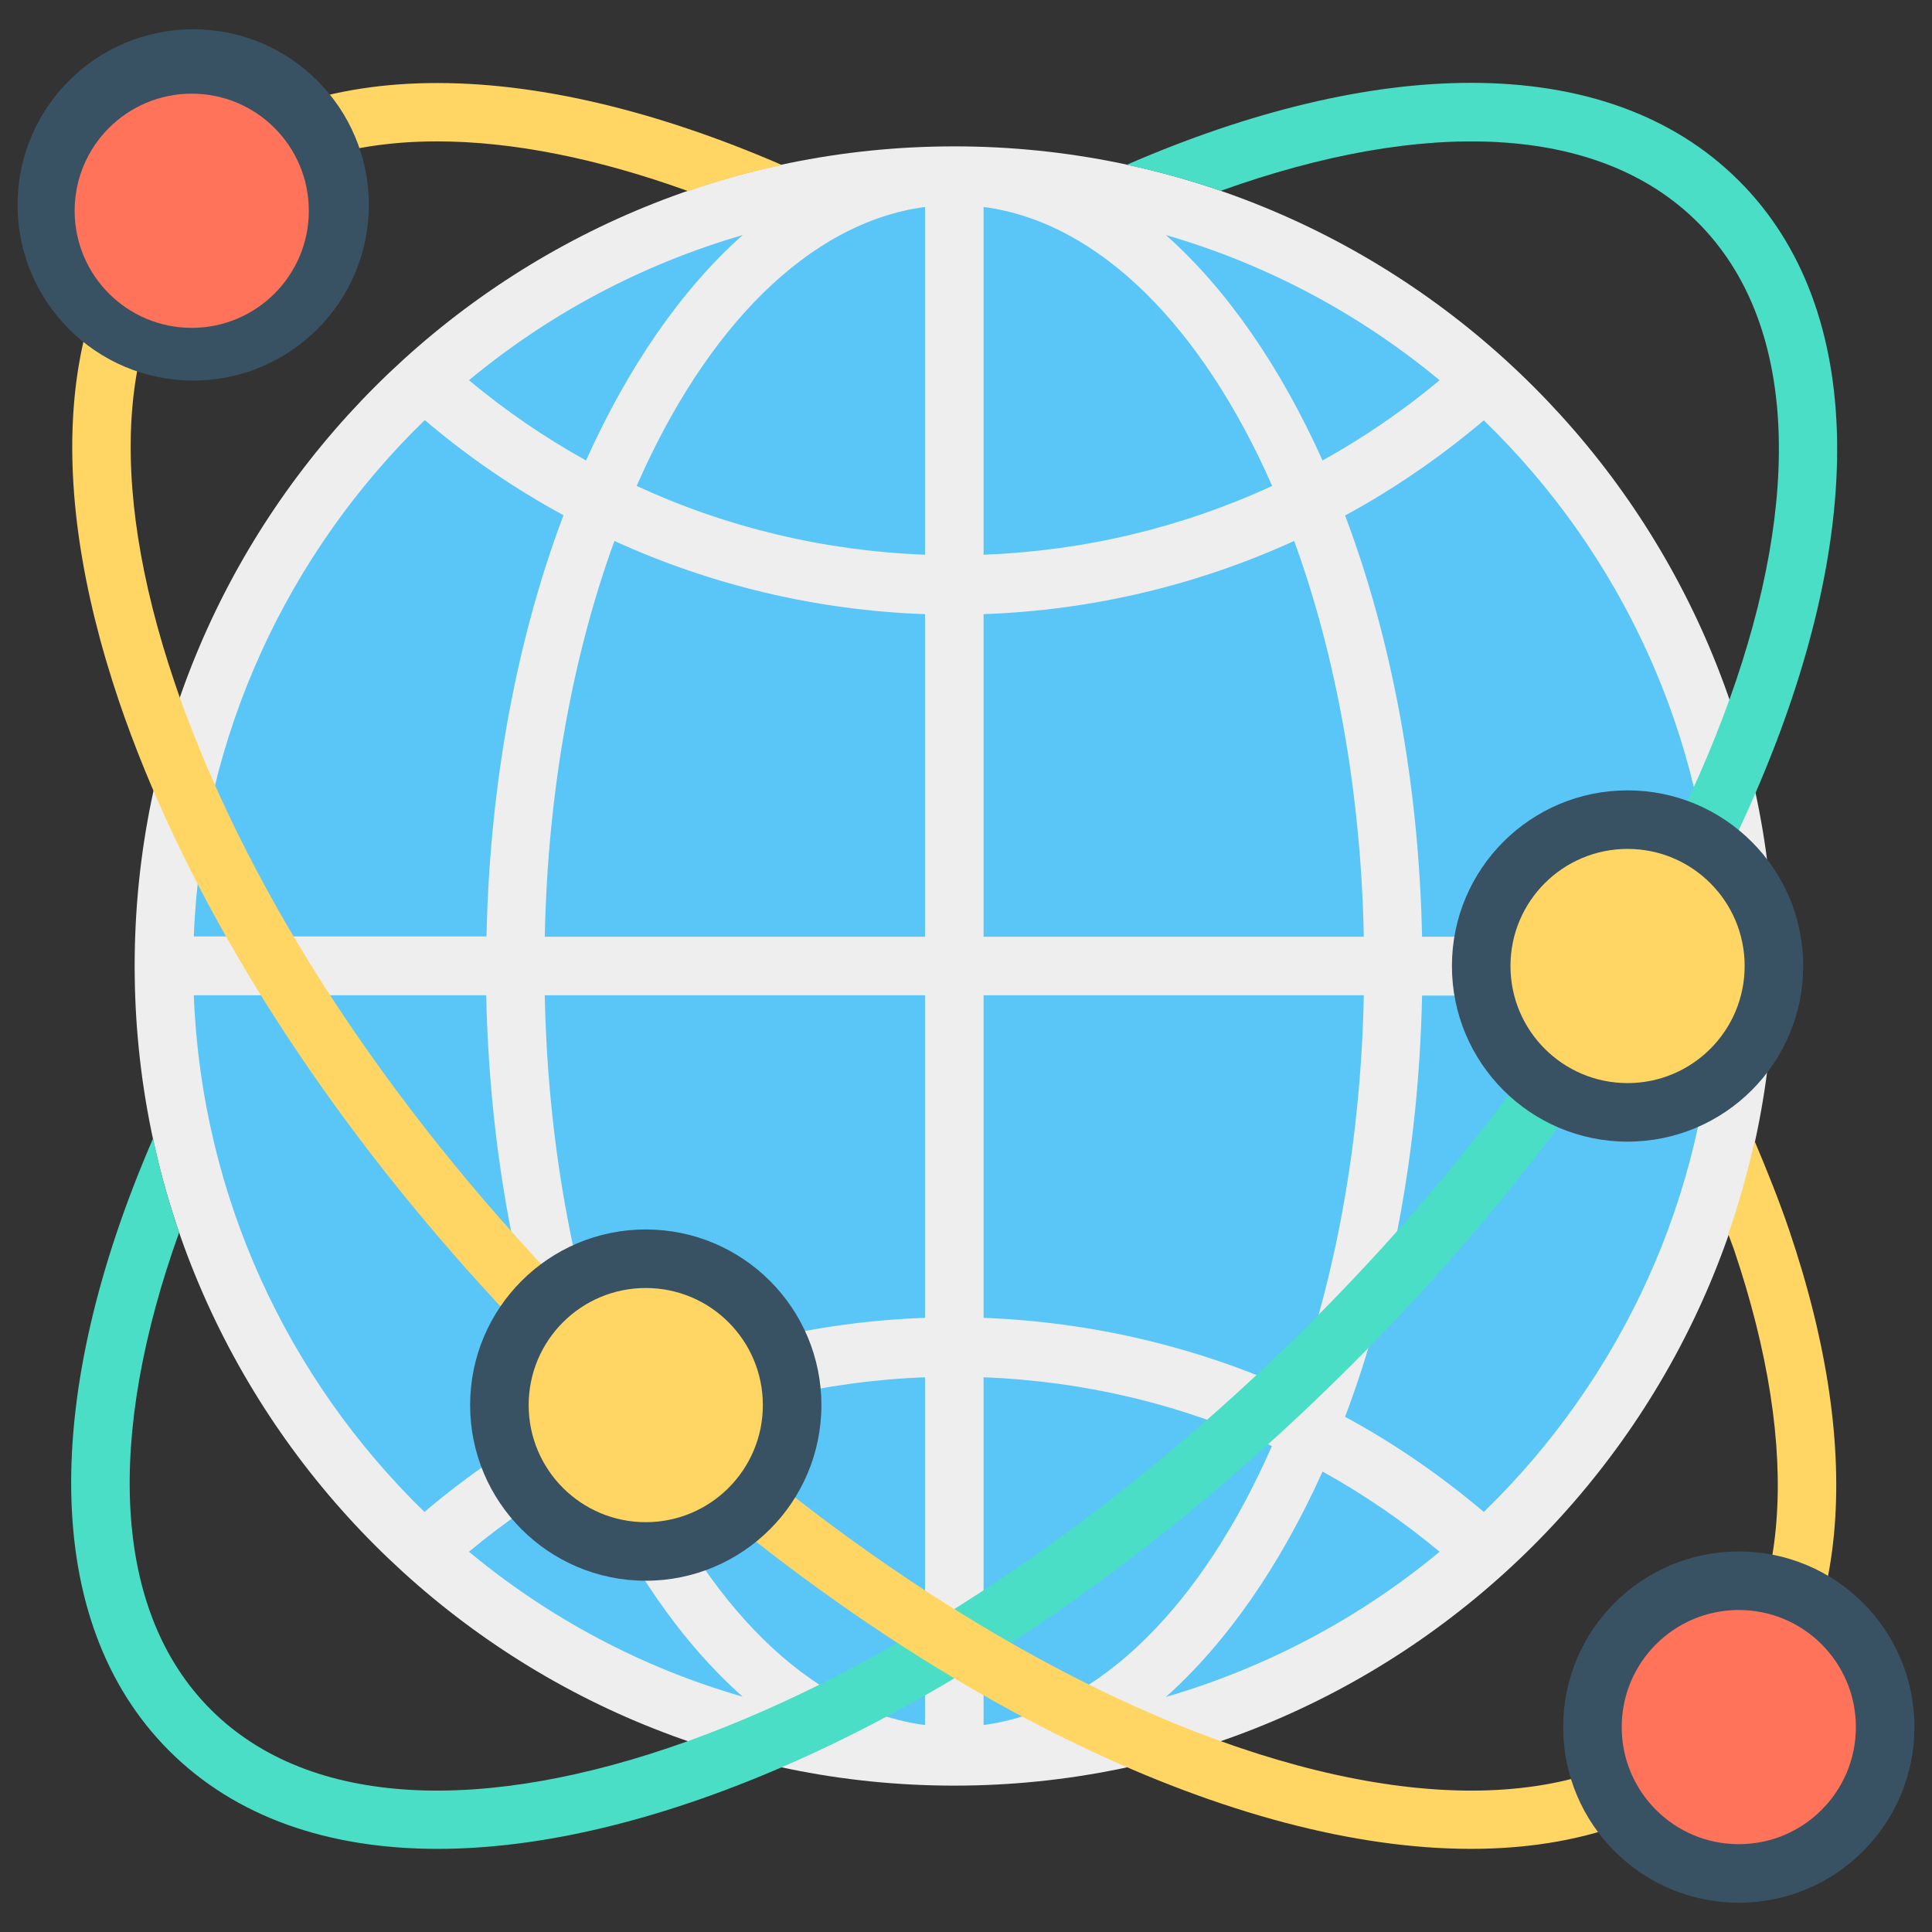 <svg id="Layer_1" enable-background="new 0 0 66 66" height="512" viewBox="0 0 66 66" width="512"
    xmlns="http://www.w3.org/2000/svg">
    <rect x="0" y="0" width="66" height="66" fill="#333333" stroke="none"/>
    <g>
        <circle cx="32.6" cy="33" fill="#5ac6f7" r="27"/>
        <path d="m40.21 58.91c-1.07.32-2.17.57-3.29.74-1.4.23-2.85.35-4.32.35-14.91 0-27-12.09-27-27 0-1.5.12-2.97.36-4.4.18-1.12.43-2.21.75-3.28 2.66 6.65 7.46 13.62 13.7 19.86 6.42 6.42 13.44 11.14 19.8 13.73z" fill="#5ac6f7"/>
        <path d="m32.6 5c-15.44 0-28 12.56-28 28s12.56 28 28 28 28-12.56 28-28-12.56-28-28-28zm25.97 27h-9.99c-.11-5.3-1.06-10.23-2.63-14.39 1.68-.91 3.26-2 4.74-3.25 4.65 4.51 7.62 10.73 7.88 17.64zm-24.97-24.93c3.97.52 7.48 4.13 9.86 9.53-3.08 1.42-6.42 2.22-9.86 2.35zm-2 0v11.88c-3.44-.13-6.78-.93-9.85-2.35 2.36-5.4 5.88-9 9.85-9.53zm0 13.91v11.02h-12.99c.1-4.99.96-9.63 2.38-13.52 3.31 1.51 6.91 2.37 10.61 2.5zm0 13.02v11.02c-3.7.13-7.29.99-10.61 2.5-1.42-3.89-2.28-8.53-2.38-13.52zm0 13.05v11.88c-3.97-.52-7.48-4.12-9.85-9.53 3.07-1.42 6.41-2.22 9.85-2.35zm2 11.88v-11.88c3.44.13 6.78.93 9.85 2.35-2.37 5.4-5.88 9-9.85 9.53zm0-13.91v-11.02h12.99c-.1 4.99-.96 9.63-2.38 13.52-3.32-1.51-6.91-2.36-10.61-2.5zm0-13.02v-11.02c3.7-.13 7.3-.99 10.61-2.5 1.42 3.89 2.28 8.53 2.38 13.52zm15.58-19.01c-1.25 1.04-2.59 1.96-4 2.74-1.44-3.2-3.26-5.84-5.35-7.7 3.46 1 6.64 2.71 9.35 4.96zm-29.16 2.74c-1.41-.78-2.75-1.7-4-2.74 2.71-2.25 5.88-3.95 9.35-4.96-2.09 1.86-3.91 4.5-5.35 7.7zm-5.51-1.38c1.47 1.25 3.06 2.34 4.74 3.25-1.57 4.16-2.52 9.09-2.63 14.39h-10c.27-6.9 3.24-13.12 7.89-17.64zm-7.89 19.65h9.99c.11 5.3 1.06 10.24 2.63 14.4-1.68.91-3.26 2-4.74 3.25-4.64-4.51-7.61-10.74-7.88-17.65zm9.4 19.01c1.25-1.04 2.59-1.96 4-2.74 1.44 3.2 3.26 5.84 5.35 7.69-3.46-.99-6.64-2.7-9.35-4.95zm29.16-2.74c1.41.78 2.75 1.7 4 2.74-2.71 2.25-5.89 3.95-9.35 4.96 2.08-1.86 3.91-4.5 5.35-7.7zm5.51 1.38c-1.48-1.25-3.06-2.34-4.74-3.25 1.57-4.16 2.52-9.09 2.63-14.39h9.99c-.26 6.9-3.23 13.12-7.88 17.64z" fill="#eee"/>
        <g>
            <path d="m59.41 6.18c-2.27-2.27-5.43-3.35-9.16-3.35-3.51 0-7.53.96-11.76 2.8 1.09.23 2.17.53 3.21.89 6.91-2.48 12.9-2.32 16.3 1.08s3.56 9.39 1.08 16.3c-2.43 6.75-7.38 14.36-14.3 21.28s-14.53 11.87-21.28 14.3c-6.91 2.48-12.9 2.32-16.3-1.08s-3.56-9.39-1.08-16.3c-.36-1.04-.66-2.12-.89-3.21-3.78 8.71-3.86 16.51.55 20.92 2.27 2.27 5.44 3.35 9.17 3.35 3.51 0 7.53-.96 11.76-2.79 6.34-2.74 13.16-7.44 19.49-13.77 6.33-6.34 11.03-13.16 13.77-19.51 3.77-8.7 3.85-16.5-.56-20.91z" fill="#4adec6"/>
        </g>
        <g>
            <circle cx="55.6" cy="33" fill="#395263" r="6"/>
            <circle cx="55.6" cy="33" fill="#ffd663" r="4"/>
        </g>
        <path d="m61.12 42.02c-.34-1-.75-2.02-1.18-3.04-.24 1.08-.54 2.15-.9 3.18.06.17.13.34.19.51 2.36 6.98 1.93 12.57-1.23 15.73-3.64 3.64-10.26 3.57-17.79.51-6.36-2.59-13.38-7.31-19.8-13.73-6.24-6.24-11.04-13.21-13.7-19.86-.27-.67-.52-1.33-.74-1.99-2.37-6.98-1.93-12.57 1.23-15.73 1.88-1.88 4.55-2.77 7.73-2.77 2.57 0 5.48.58 8.58 1.7 1.04-.36 2.11-.66 3.21-.89-8.72-3.78-16.52-3.87-20.94.54-3.72 3.73-4.33 10.05-1.71 17.79.52 1.53 1.15 3.07 1.89 4.63 2.89 6.11 7.4 12.36 13.04 18 5.81 5.81 12.04 10.25 17.92 13.05 4.8 2.3 9.38 3.51 13.33 3.51 3.72 0 6.89-1.08 9.16-3.35 3.73-3.72 4.34-10.04 1.71-17.79z" fill="#ffd663"/>
        <g>
            <circle cx="59.4" cy="59" fill="#395263" r="6"/>
            <circle cx="59.4" cy="59" fill="#ff735a" r="4"/>
        </g>
        <g>
            <circle cx="6.6" cy="7" fill="#395263" r="6"/>
            <circle cx="6.55" cy="7.2" fill="#ff735a" r="4"/>
        </g>
        <g>
            <circle cx="22.06" cy="48" fill="#395263" r="6"/>
            <circle cx="22.06" cy="48" fill="#ffd663" r="4"/>
        </g>
    </g>
</svg>